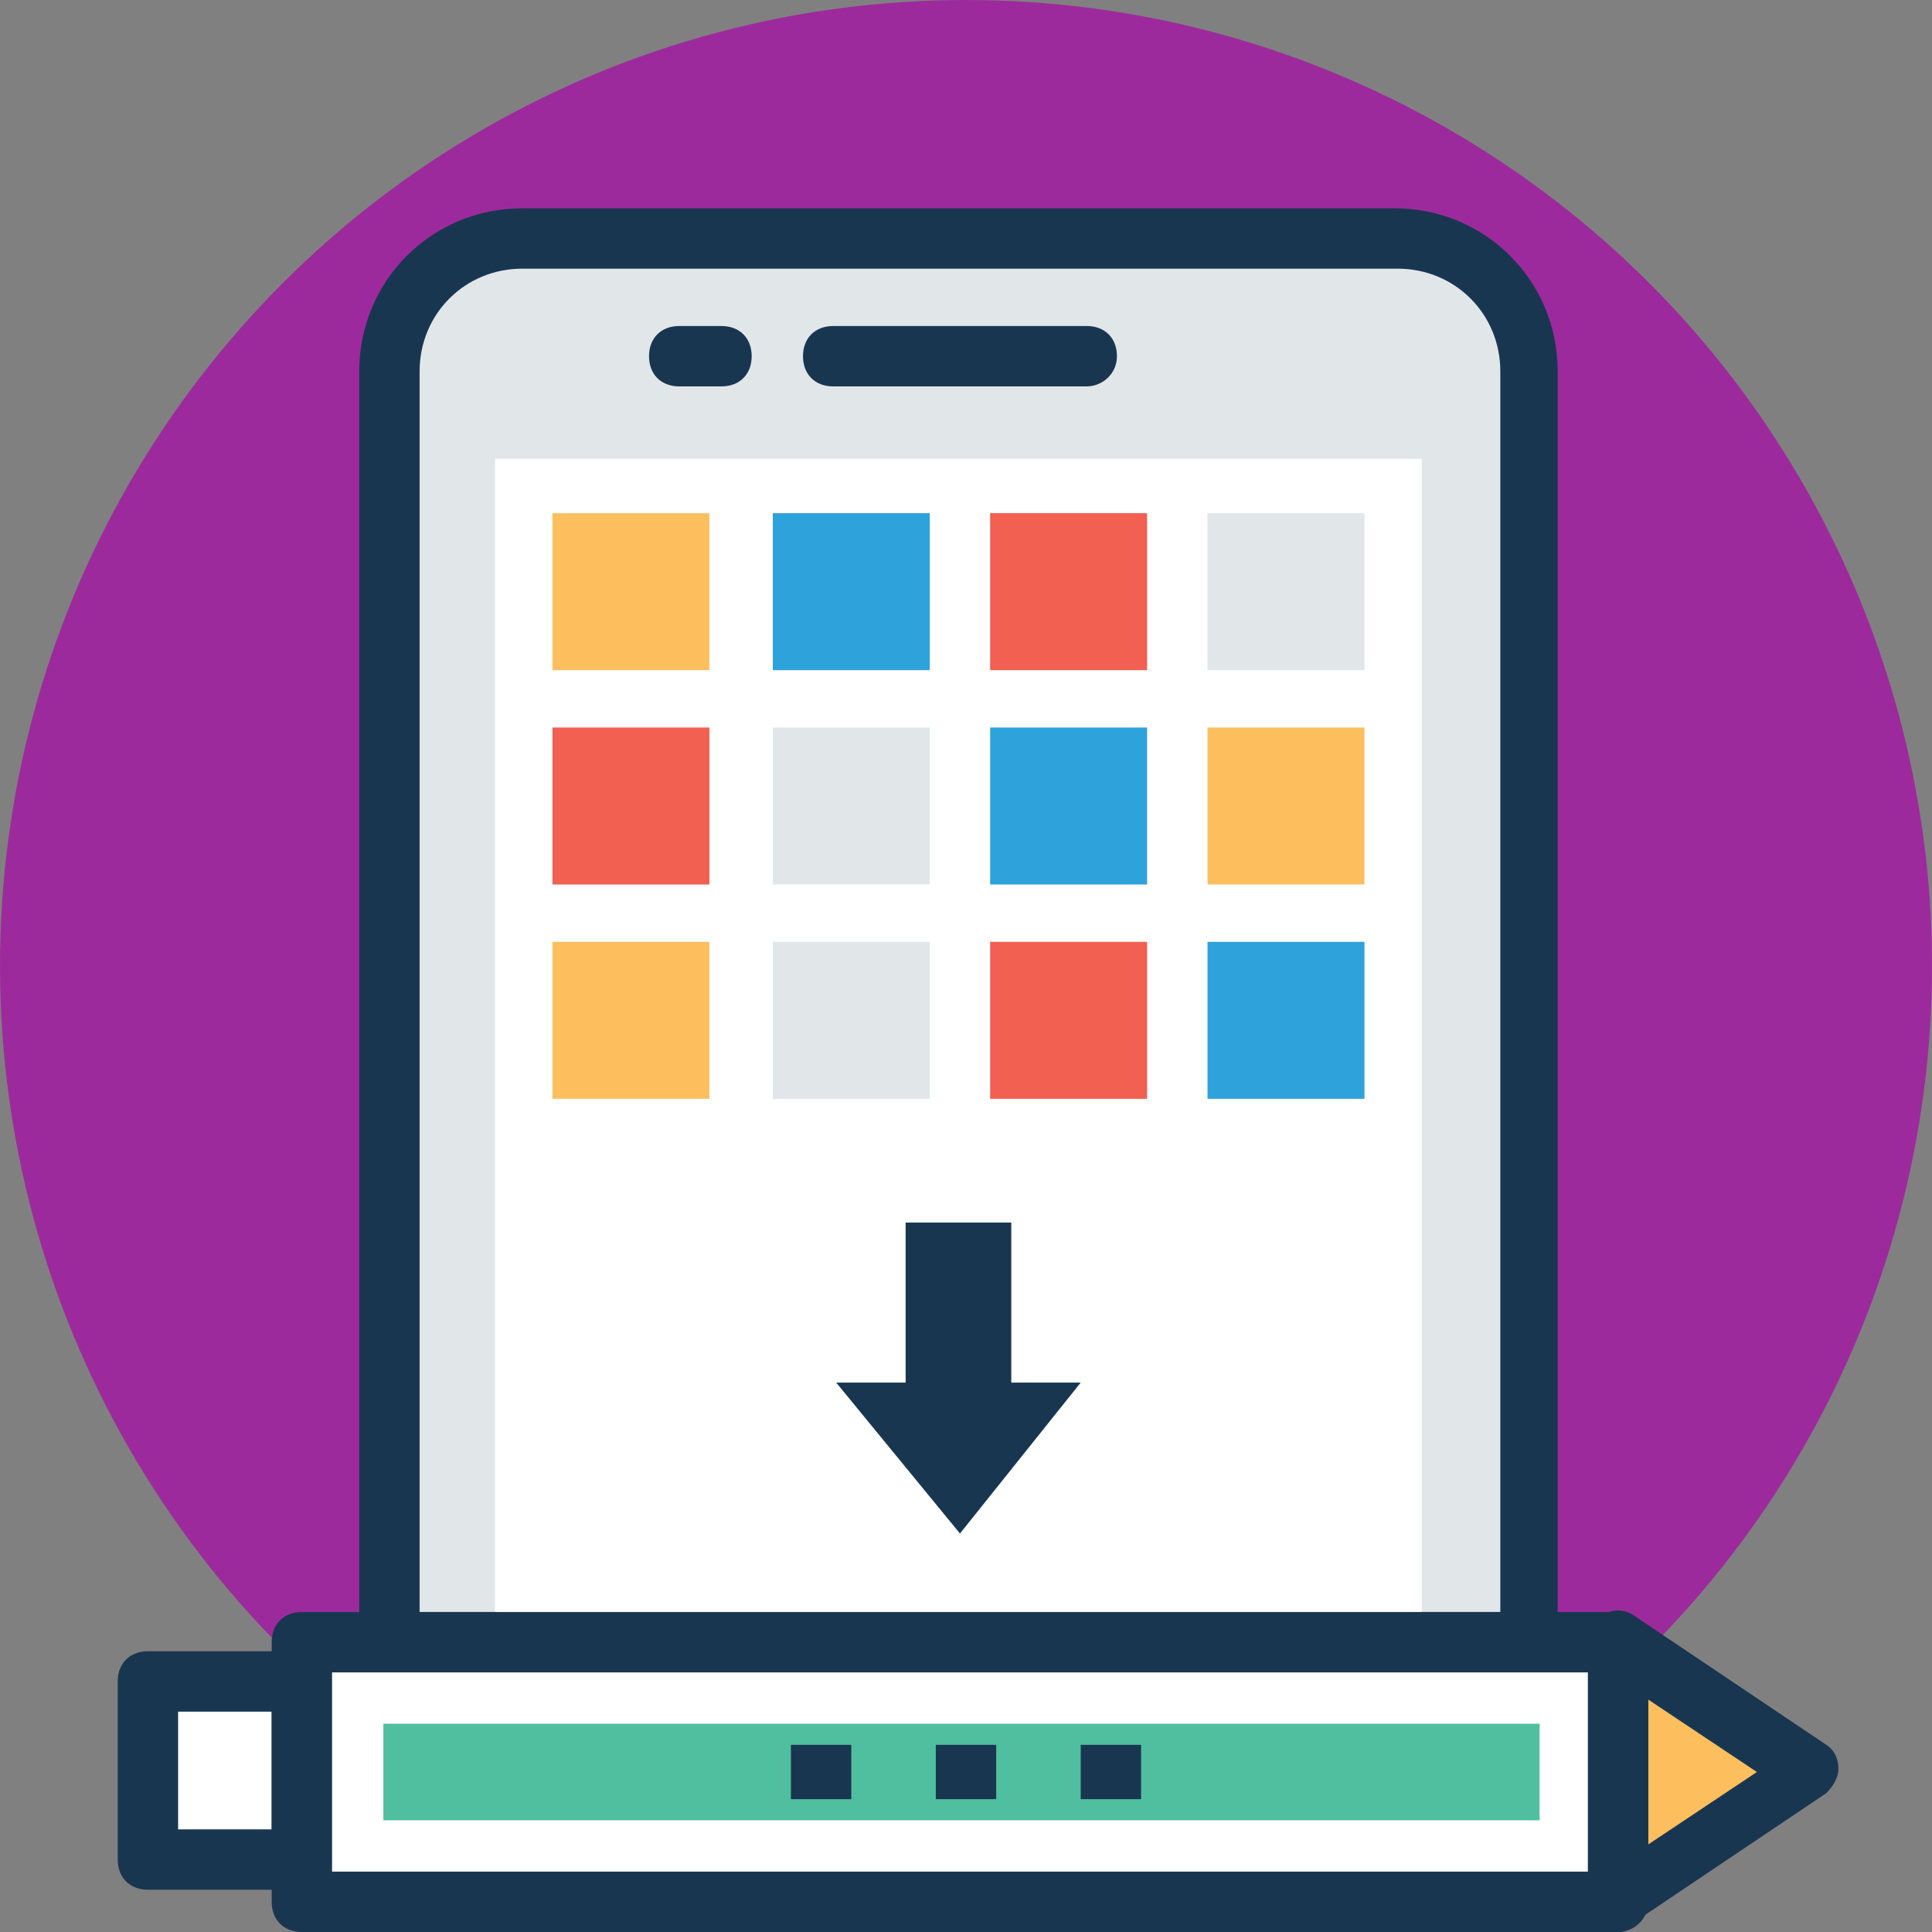 <svg version="1.1" id="Capa_1" xmlns="http://www.w3.org/2000/svg" xmlns:xlink="http://www.w3.org/1999/xlink" 
     width="200" height="200" viewBox="0 0 496.485 496.485" xml:space="preserve">
    <rect x="0" y="0" width="496.485" height="496.485" fill="#808080" stroke="none"/>
    <circle cx="248.242" cy="248.242" r="248.242" fill="#9D2A9D"></circle> <!-- Фиолетовый круг -->
    <path d="M393.309,422.012V95.418c0-19.394-15.515-34.133-34.133-34.133h-224.97c-19.394,0-34.133,15.515-34.133,34.133v326.594L393.309,422.012z" fill="#E1E6E9"></path>
    <path d="M393.309,429.77H100.073c-4.655,0-7.758-3.103-7.758-7.758V95.418c0-23.273,18.618-41.891,41.891-41.891H358.4c23.273,0,41.891,18.618,41.891,41.891v326.594C401.067,426.667,397.188,429.77,393.309,429.77z M107.83,414.255h277.721V95.418c0-14.739-11.636-26.376-26.376-26.376h-224.97c-14.739,0-26.376,11.636-26.376,26.376V414.255z" fill="#193651"></path>
    <rect x="127.224" y="117.915" width="238.158" height="304.097" fill="#FFFFFF"></rect>
    <g>
        <path d="M279.273,99.297h-65.164c-4.655,0-7.758-3.103-7.758-7.758s3.103-7.758,7.758-7.758h65.164c4.655,0,7.758,3.103,7.758,7.758C287.03,96.194,283.152,99.297,279.273,99.297z" fill="#193651"></path>
        <path d="M185.406,99.297h-10.861c-4.655,0-7.758-3.103-7.758-7.758s3.103-7.758,7.758-7.758h10.861c4.655,0,7.758,3.103,7.758,7.758C193.164,96.194,190.061,99.297,185.406,99.297z" fill="#193651"></path>
    </g>
    <rect x="141.964" y="131.879" width="40.339" height="40.339" fill="#FDBF5E"></rect>
    <rect x="198.594" y="131.879" width="40.339" height="40.339" fill="#2EA2DB"></rect>
    <rect x="254.448" y="131.879" width="40.339" height="40.339" fill="#F16051"></rect>
    <rect x="310.303" y="131.879" width="40.339" height="40.339" fill="#E1E6E9"></rect>
    <rect x="141.964" y="186.958" width="40.339" height="40.339" fill="#F16051"></rect>
    <rect x="198.594" y="186.958" width="40.339" height="40.339" fill="#E1E6E9"></rect>
    <rect x="254.448" y="186.958" width="40.339" height="40.339" fill="#2EA2DB"></rect>
    <g>
        <rect x="310.303" y="186.958" width="40.339" height="40.339" fill="#FDBF5E"></rect>
        <rect x="141.964" y="242.036" width="40.339" height="40.339" fill="#FDBF5E"></rect>
    </g>
    <rect x="198.594" y="242.036" width="40.339" height="40.339" fill="#E1E6E9"></rect>
    <rect x="254.448" y="242.036" width="40.339" height="40.339" fill="#F16051"></rect>
    <rect x="310.303" y="242.036" width="40.339" height="40.339" fill="#2EA2DB"></rect>
    <polygon points="259.879,355.297 259.879,314.182 232.727,314.182 232.727,355.297 214.885,355.297 246.691,394.085 277.721,355.297" fill="#193651"></polygon>
    <rect x="38.012" y="432.873" width="39.564" height="45.77" fill="#FFFFFF"></rect>
    <path d="M77.576,485.624H38.012c-4.655,0-7.758-3.103-7.758-7.758v-45.77c0-4.655,3.103-7.758,7.758-7.758h39.564c4.655,0,7.758,3.103,7.758,7.758v45.77C85.333,482.521,81.455,485.624,77.576,485.624z M45.77,470.109h24.048v-30.255H45.77V470.109z" fill="#193651"></path>
    <polygon points="415.806,422.012 415.806,488.727 465.455,455.37" fill="#FDBF5E"></polygon>
    <path d="M415.806,496.485c-1.552,0-2.327,0-3.879-0.776c-2.327-1.551-3.879-3.879-3.879-6.982v-66.715c0-3.103,1.552-5.43,3.879-6.982c2.327-1.552,5.43-1.552,7.758,0l49.648,33.358c2.327,1.552,3.103,3.879,3.103,6.206s-1.552,4.655-3.103,6.206l-49.648,33.358C418.909,495.709,417.358,496.485,415.806,496.485z M423.564,436.752v37.236l27.927-18.618L423.564,436.752z" fill="#193651"></path>
    <rect x="77.576" y="422.012" width="338.23" height="66.715" fill="#FFFFFF"></rect>
    <path d="M415.806,496.485H77.576c-4.655,0-7.758-3.103-7.758-7.758v-66.715c0-4.655,3.103-7.758,7.758-7.758h338.23c4.655,0,7.758,3.103,7.758,7.758v66.715C423.564,493.382,419.685,496.485,415.806,496.485z M85.333,480.97h322.715v-51.2H85.333V480.97z" fill="#193651"></path>
    <rect x="98.521" y="442.958" width="297.115" height="24.824" fill="#4FBF9F"></rect>
    <g>
        <rect x="203.248" y="448.388" width="15.515" height="13.964" fill="#193651"></rect>
        <rect x="240.485" y="448.388" width="15.515" height="13.964" fill="#193651"></rect>
        <rect x="277.721" y="448.388" width="15.515" height="13.964" fill="#193651"></rect>
    </g>
</svg>
